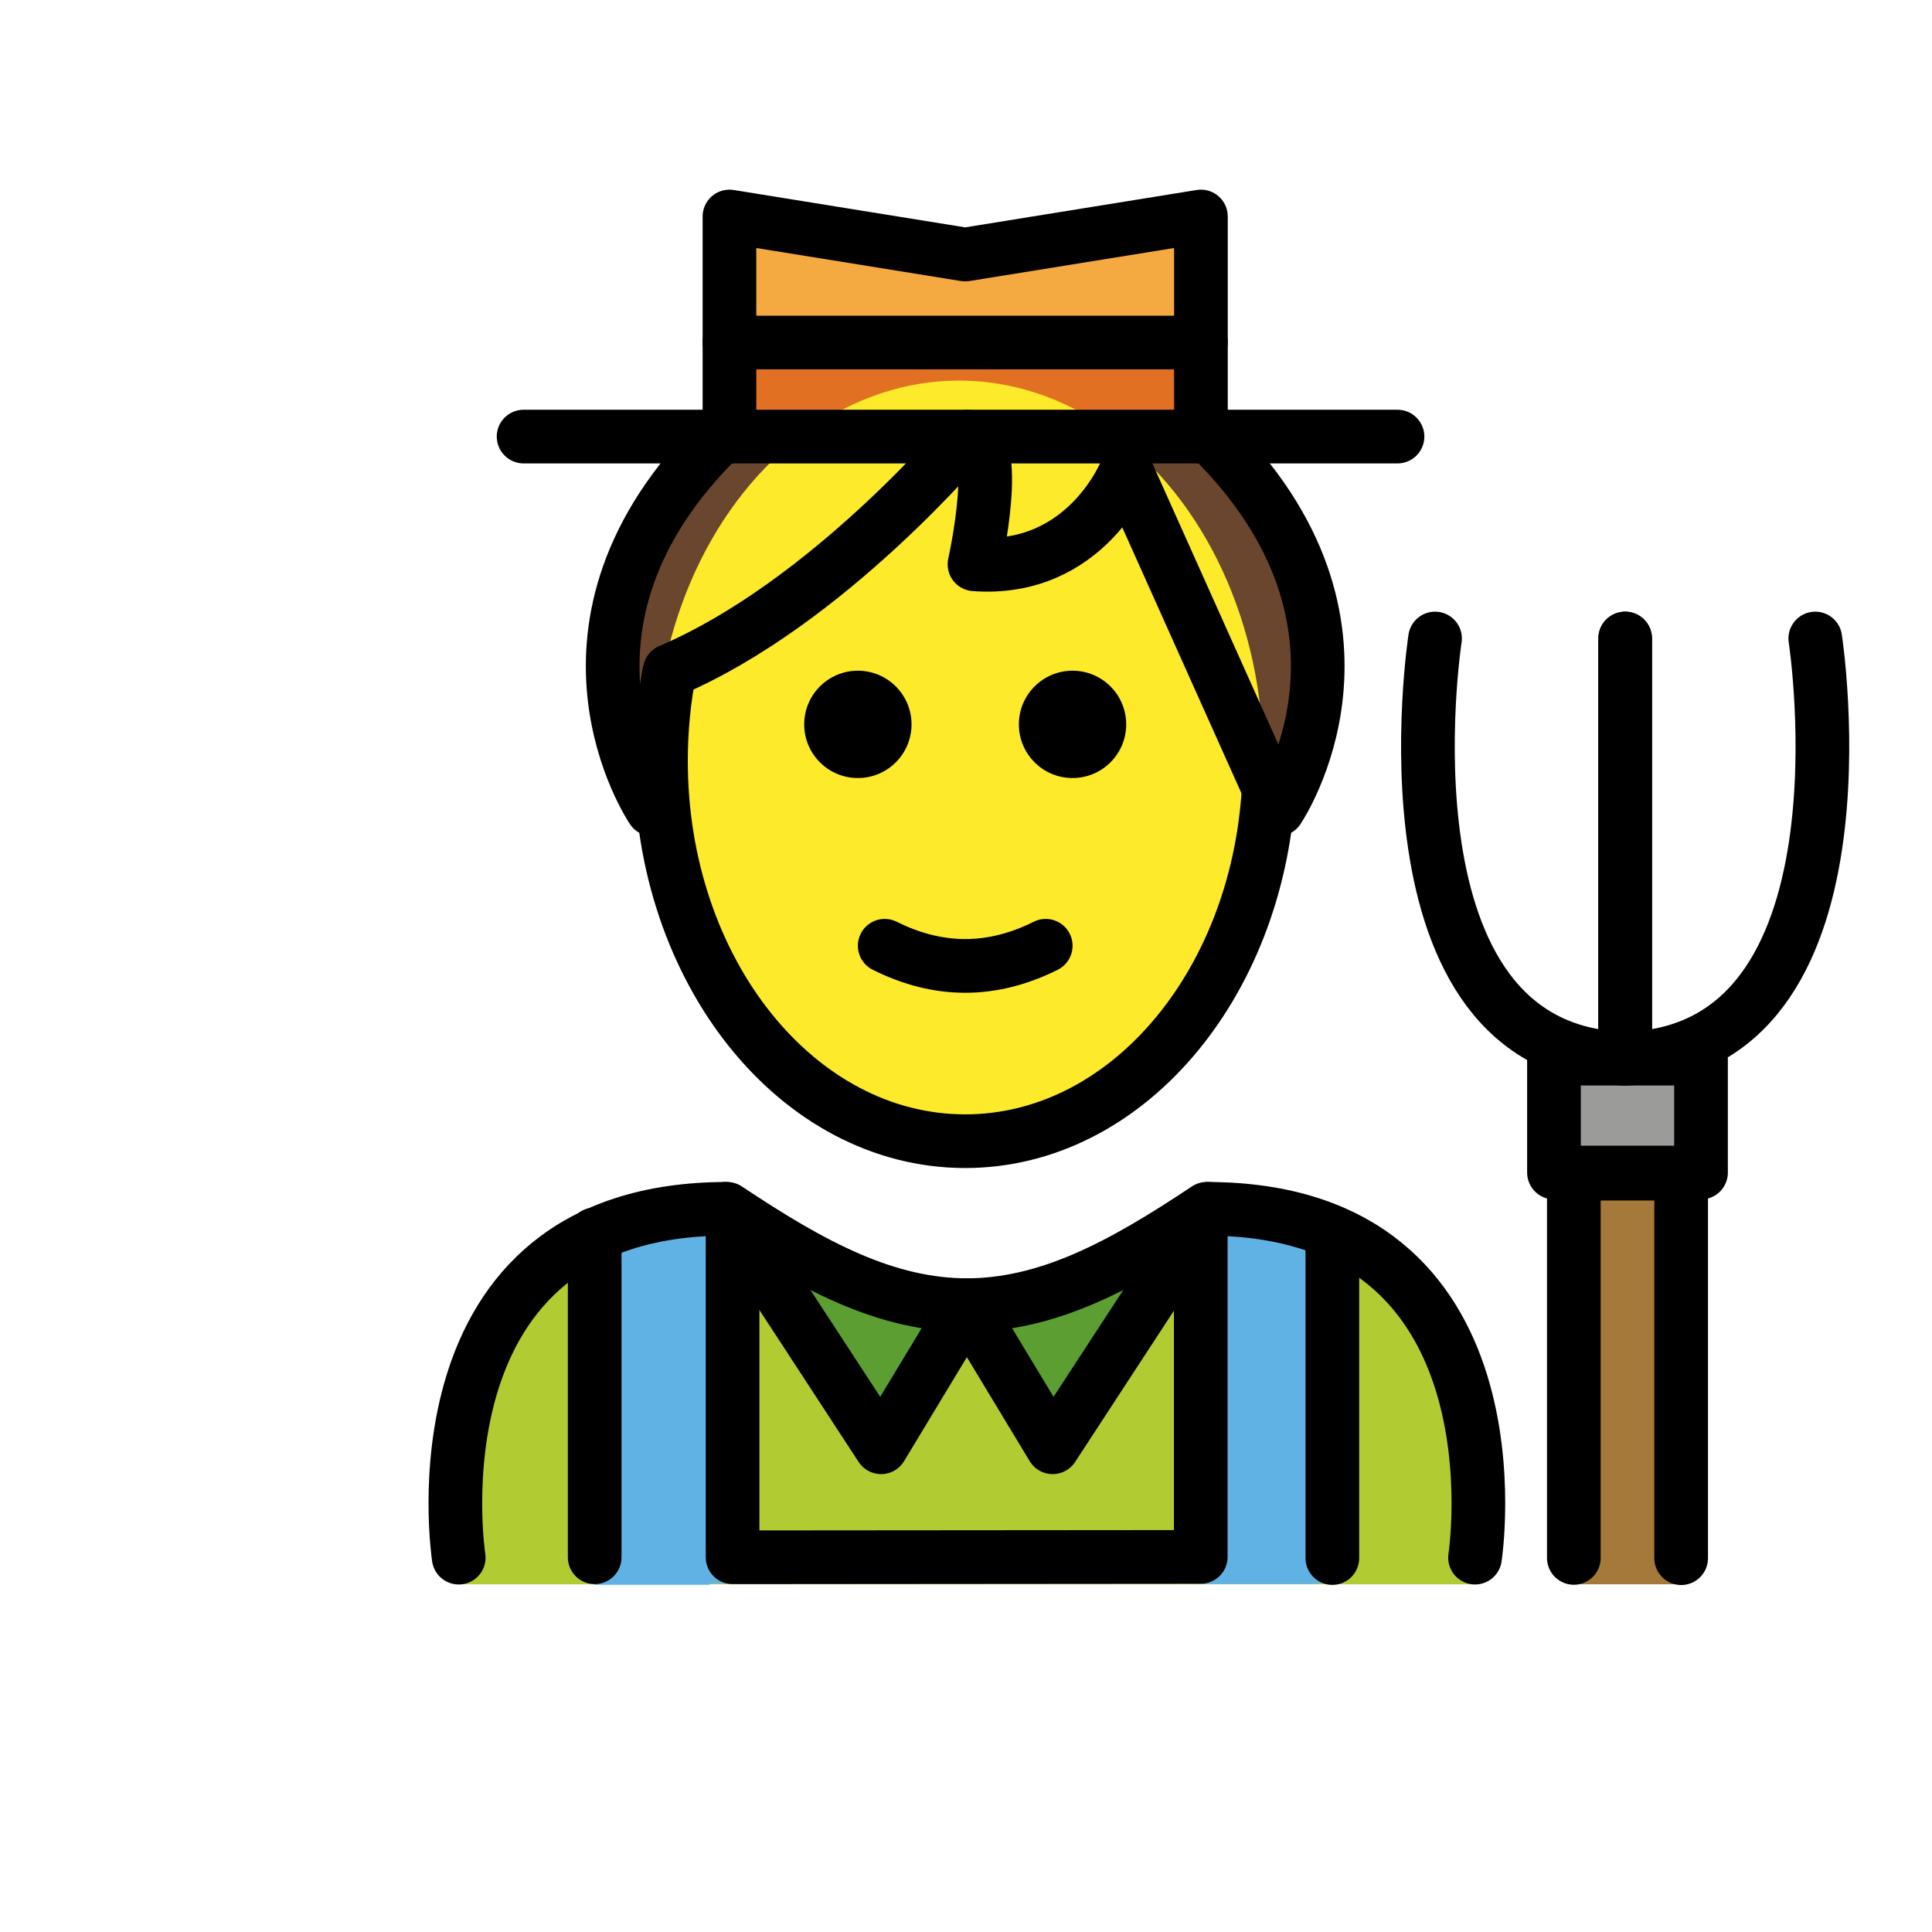 <svg id="emoji" xmlns="http://www.w3.org/2000/svg" viewBox="0 0 72 72">
  
  <g id="color">
    <rect x="58.652" y="54.839" fill="#a57939" width="4.203" height="4.203" stroke="none"></rect>
    <path fill="#b1cc33" d="M54.97,59.042c0,0,2-13.992-10-13.992c-3.192,2.128-5.926,3.599-9,3.592h0.125
		c-3.074,0.006-5.808-1.464-9-3.592c-12,0-10,13.992-10,13.992" stroke="none"></path>
    <polyline fill="#5c9e31" stroke="none" stroke-width="2" stroke-linecap="round" stroke-linejoin="round" stroke-miterlimit="10" points="
		27.033,45.049 32.836,53.936 36.033,48.642 	"></polyline>
    <polyline fill="#5c9e31" stroke="none" stroke-width="2" stroke-linecap="round" stroke-linejoin="round" stroke-miterlimit="10" points="
		45.033,45.049 39.229,53.936 36.033,48.642 	"></polyline>
    <rect x="57.912" y="39.453" fill="#9b9b9a" stroke="none" stroke-width="2" stroke-linecap="round" stroke-linejoin="round" stroke-miterlimit="10" width="5.48" height="4.245"></rect>
    <polyline fill="#a57939" stroke="none" stroke-width="2" stroke-linecap="round" stroke-linejoin="round" stroke-miterlimit="10" points="
		62.652,58.069 62.652,43.739 58.652,43.739 58.652,58.059 	"></polyline>
    <rect x="22.162" y="45.09" fill="#61b2e4" width="4.288" height="13.971" stroke="none"></rect>
    <polygon fill="#61b2e4" points="49.653,58.205 22.162,58.035 22.162,59.013 49.653,59.013 	" stroke="none"></polygon>
    <polygon fill="#61b2e4" points="48.92,45.09 44.631,45.09 44.631,50.773 44.631,59.032 48.92,59.032 	" stroke="none"></polygon>
    <path fill="#6a462f" stroke="none" stroke-miterlimit="10" d="M24.724,24.994c-0.21,1.078-0.321,2.204-0.321,3.362
		c0,0.793,0.052,1.571,0.152,2.328l-0.474-0.523c0,0-4.652-6.851,2.553-13.891h18.213
		c7.206,7.039,2.554,13.891,2.554,13.891l-5.66-12.624c0,0-1.478,3.806-5.654,3.493c0,0,1.065-4.759-0.283-4.759
		c0,0-5.183,6.217-11.073,8.725"></path>
    <polyline fill="#f4aa41" points="27.185,16.27 27.185,8.068 35.97,9.486 44.755,8.068 44.755,16.27 	" stroke="none"></polyline>
    <rect x="27.185" y="12.854" fill="#e27022" width="17.446" height="2.659" stroke="none"></rect>
  </g>
  <g id="hair">
  </g>
  <g id="skin">
    <ellipse fill="#fcea2b" cx="35.742" cy="28.356" rx="11.339" ry="14.173" stroke="none"></ellipse>
  </g>
  <g id="skin-shadow">
  </g>
  <g id="line">
    <path fill="#000000" d="M41.97,26.995c0,1.105-0.896,2-2,2s-2-0.895-2-2c0-1.103,0.896-2,2-2
		S41.97,25.892,41.97,26.995" stroke="none"></path>
    <path fill="#000000" d="M33.97,26.995c0,1.105-0.896,2-2,2c-1.103,0-2-0.895-2-2c0-1.103,0.896-2,2-2
		C33.074,24.995,33.97,25.892,33.97,26.995" stroke="none"></path>
    <path fill="#000000" d="M35.97,36.998c-1.152,0-2.304-0.286-3.447-0.858c-0.494-0.247-0.694-0.848-0.447-1.342
		c0.247-0.494,0.846-0.694,1.342-0.447c1.718,0.859,3.388,0.859,5.106,0c0.495-0.247,1.095-0.046,1.342,0.447
		c0.247,0.494,0.047,1.095-0.447,1.342C38.274,36.711,37.122,36.998,35.97,36.998z" stroke="none"></path>
    <polyline fill="none" stroke="#000000" stroke-width="2" stroke-linecap="round" stroke-linejoin="round" stroke-miterlimit="10" points="
		27.033,45.049 32.836,53.936 36.033,48.642 	"></polyline>
    <polyline fill="none" stroke="#000000" stroke-width="2" stroke-linecap="round" stroke-linejoin="round" stroke-miterlimit="10" points="
		45.033,45.049 39.229,53.936 36.033,48.642 	"></polyline>
    <path fill="none" stroke="#000000" stroke-width="2" stroke-linecap="round" stroke-linejoin="round" stroke-miterlimit="10" d="
		M53.48,23.795c0,0-2.377,15.415,7.085,15.658V23.795"></path>
    <path fill="none" stroke="#000000" stroke-width="2" stroke-linecap="round" stroke-linejoin="round" stroke-miterlimit="10" d="
		M67.65,23.795c0,0,2.377,15.415-7.085,15.658V23.795"></path>
    <rect x="57.912" y="39.453" fill="none" stroke="#000000" stroke-width="2" stroke-linecap="round" stroke-linejoin="round" stroke-miterlimit="10" width="5.48" height="4.245"></rect>
    <polyline fill="none" stroke="#000000" stroke-width="2" stroke-linecap="round" stroke-linejoin="round" stroke-miterlimit="10" points="
		62.652,58.069 62.652,43.739 58.652,43.739 58.652,58.059 	"></polyline>
    <path fill="none" stroke="#000000" stroke-width="2" stroke-linecap="round" stroke-linejoin="round" stroke-miterlimit="10" d="
		M54.97,58.049c0,0,2-13-10-13c-3.192,2.128-5.926,3.599-9,3.592h0.125c-3.074,0.006-5.808-1.464-9-3.592
		c-12,0-10,13-10,13"></path>
    <line fill="none" stroke="#000000" stroke-width="2" stroke-linecap="round" stroke-linejoin="round" stroke-miterlimit="10" x1="22.162" y1="46.001" x2="22.162" y2="58.035"></line>
    <line fill="none" stroke="#000000" stroke-width="2" stroke-linecap="round" stroke-linejoin="round" stroke-miterlimit="10" x1="49.653" y1="46.001" x2="49.653" y2="58.064"></line>
    <polyline fill="none" stroke="#000000" stroke-width="2" stroke-linecap="round" stroke-linejoin="round" stroke-miterlimit="10" points="
		27.301,45.305 27.301,58.035 44.749,58.021 44.749,45.284 	"></polyline>
    <path fill="none" stroke="#000000" stroke-width="2" stroke-linecap="round" stroke-linejoin="round" stroke-miterlimit="10" d="
		M10.441,24.768"></path>
    <path fill="none" stroke="#000000" stroke-miterlimit="10" d="M24.724,24.994c-0.21,1.078-0.321,2.204-0.321,3.362
		c0,0.793,0.052,1.571,0.152,2.328l-0.474-0.523c0,0-4.652-6.851,2.553-13.891h18.213
		c7.206,7.039,2.554,13.891,2.554,13.891l-5.66-12.624c0,0-1.478,3.806-5.654,3.493c0,0,1.065-4.759-0.283-4.759
		c0,0-5.183,6.217-11.073,8.725"></path>
    <path fill="none" stroke="#000000" stroke-width="2" stroke-miterlimit="10" d="M24.953,24.994
		c-0.21,1.078-0.321,2.204-0.321,3.362c0,7.828,5.076,14.173,11.339,14.173c5.97,0,10.862-5.767,11.306-13.087"></path>
    <path fill="none" stroke="#000000" stroke-width="2" stroke-linecap="round" stroke-linejoin="round" stroke-miterlimit="10" d="
		M45.077,16.27c7.206,7.039,2.553,13.891,2.553,13.891l-5.66-12.624c0,0-1.478,3.806-5.654,3.493
		c0,0,1.065-4.759-0.283-4.759c0,0-5.183,6.217-11.073,8.725"></path>
    <path fill="none" stroke="#000000" stroke-width="2" stroke-linecap="round" stroke-linejoin="round" stroke-miterlimit="10" d="
		M24.31,30.161c0,0-4.652-6.851,2.553-13.891"></path>
    <polyline fill="none" stroke="#000000" stroke-width="2" stroke-linecap="round" stroke-linejoin="round" stroke-miterlimit="10" points="
		27.185,16.27 27.185,8.068 35.97,9.486 44.755,8.068 44.755,16.27 	"></polyline>
    <line fill="none" stroke="#000000" stroke-width="2" stroke-linecap="round" stroke-linejoin="round" stroke-miterlimit="10" x1="27.185" y1="12.765" x2="44.755" y2="12.765"></line>
    <line fill="none" stroke="#000000" stroke-width="2" stroke-linecap="round" stroke-linejoin="round" stroke-miterlimit="10" x1="19.513" y1="16.27" x2="52.081" y2="16.27"></line>
  </g>
</svg>